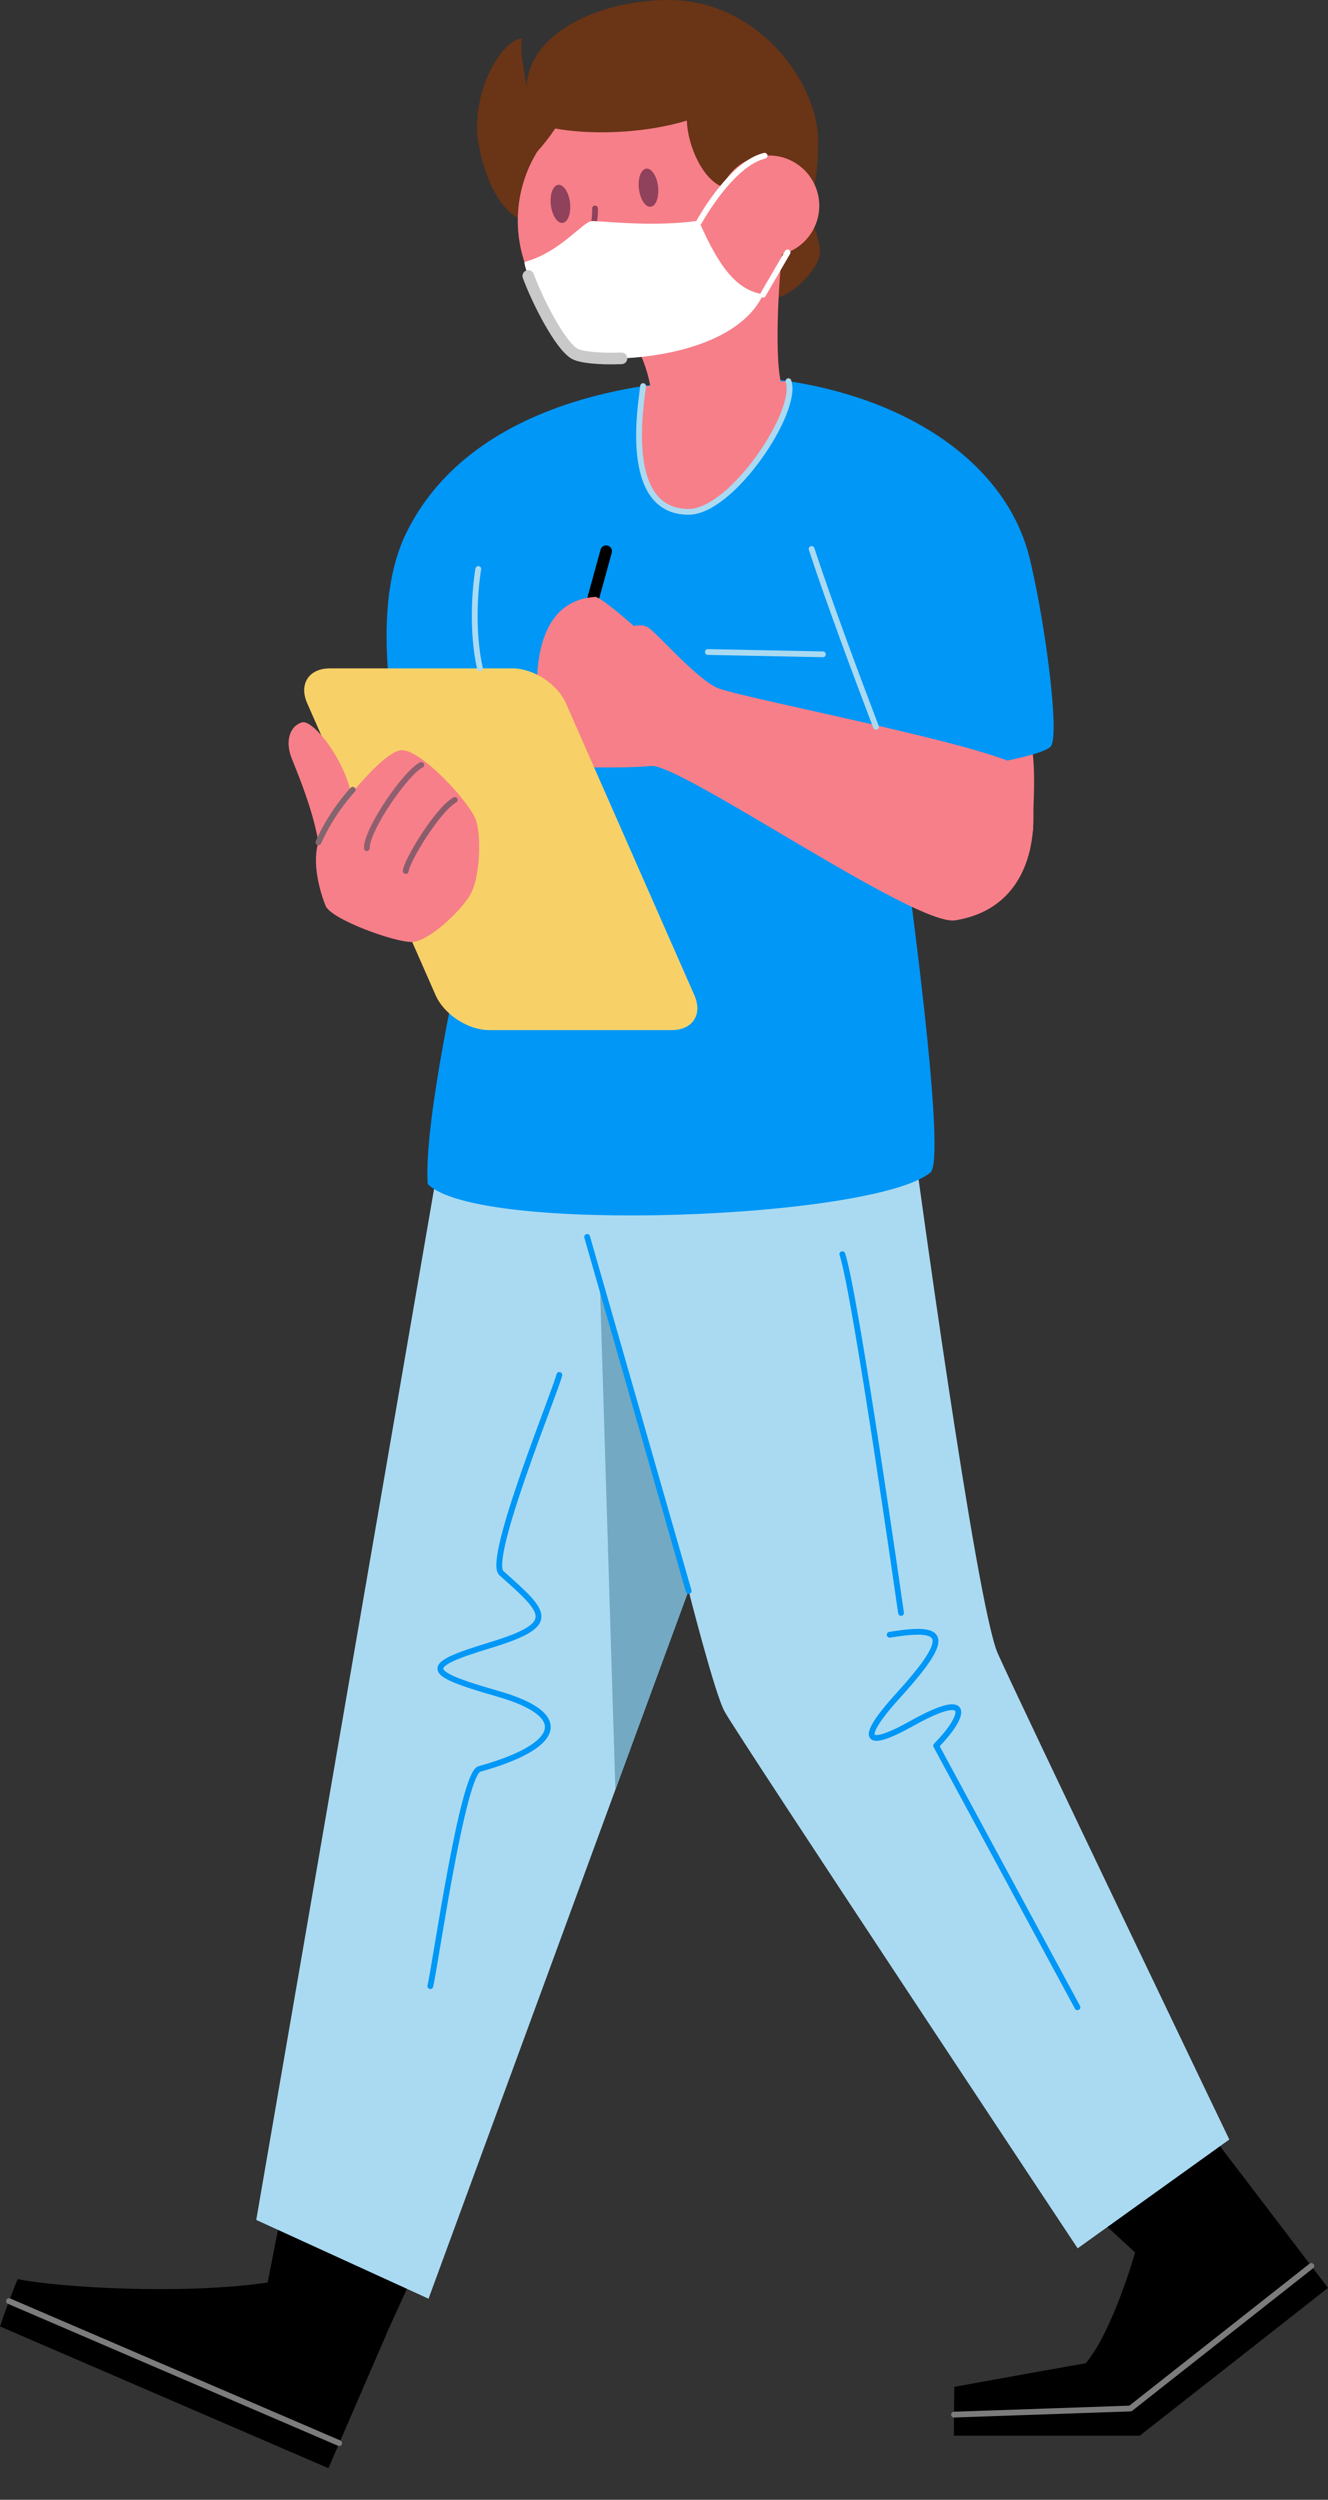 <svg xmlns="http://www.w3.org/2000/svg" width="389.63" height="733.07" viewBox="0 0 389.63 733.07"><rect x="0" y="0" width="389.63" height="733.07" fill="#333333" stroke="none"/><g id="Layer_2" data-name="Layer 2"><g id="Layer_1-2" data-name="Layer 1"><path d="M82.92,647,77.16,676.3l32.9,15.36,13.83-30.34Z" fill-rule="evenodd"/><path d="M96.35,723.8l17-39.26s-19.22-8.81-34.77-15.2c-24.35,3.63-61.2,1.54-73.4-1C1.85,676.6,0,682.23,0,682.23Z" fill-rule="evenodd"/><path d="M321.84,650.19,336,663.29l30.6-22.5L355.8,626.51Z" fill-rule="evenodd"/><path d="M363.9,637.19l25.73,33.74-55.21,43.33H279.86l.12-14.32s38.68-7,38.56-6.89c8-9.53,14.5-32.52,14.5-32.52Z" fill-rule="evenodd"/><path d="M268.45,338.14s17.94,132.48,24.3,146.75,67.92,142.53,67.92,142.53l-44.49,31.91S217.13,510,212.64,502c-2.9-5.12-10.63-35.61-10.63-35.61L125.73,674.1,75.18,651l53.07-307.52Z" fill="#aadaf1" fill-rule="evenodd"/><path d="M214.72,340.2,175,341.71l.29,9.58ZM176,376.49l4.55,148.32L202,466.56Z" fill="#73a9c3" fill-rule="evenodd"/><path d="M202.05,466.56,172.26,362.72" fill="none" stroke="#0097f7" stroke-linecap="round" stroke-linejoin="round" stroke-width="1.7"/><path d="M316.12,588.63l-41.46-76.7c8.1-8.19,11.49-16.94-7.08-6.56-13.77,7.69-16.07,5.08-4-8.23,16.25-17.88,13.42-20.33-2.56-17.75" fill="none" stroke="#0097f7" stroke-linecap="round" stroke-linejoin="round" stroke-width="1.7"/><path d="M264.36,473S251,379.32,247.14,367.79" fill="none" stroke="#0097f7" stroke-linecap="round" stroke-linejoin="round" stroke-width="1.7"/><path d="M126.26,582.44c1.47-6.29,9.43-62.3,14.38-63.68,23.52-6.54,27.77-15.69,5.3-22.1-22-6.29-21.92-8.18-2.08-14.22,20.3-6.19,16.3-9.47,3.25-21.12-4.42-3.95,15.86-53.31,17-58.12" fill="none" stroke="#0097f7" stroke-linecap="round" stroke-linejoin="round" stroke-width="1.7"/><path d="M303.11,243c-.13-7.71,1.53-21.45-1.91-29.71s-26.15-4.7-26.15-4.7S303.23,250.67,303.11,243Z" fill="#f77f89" fill-rule="evenodd"/><path d="M209.47,110.15c51.62,0,93.74,26.15,94.15,65.78.25,24.87,4.83,42.76,4.83,42.76l-45.77,11.38S278.58,339.24,273,343.83c-16.6,13.68-133.06,18.26-147.51,3.37-1.27-18.42,9.93-67.5,9.93-67.5s-35.54-83.78-16.28-123.29c18.25-37.45,66.23-44.18,87.5-44.91C207.81,111.46,208.47,110.15,209.47,110.15Z" fill="#0097f7" fill-rule="evenodd"/><path d="M240.06,42c.3-17.69-17.77-42-43.79-42-20.39,0-41.22,9.7-41.75,25.48-1.06-6.52-2.07-10.55-1.33-14.15-4.4-.22-13.25,11.13-13.25,26.29,0,5.86,4.57,28,17.57,27.73s62.61,17.49,62.61,17.49,3.26,4.77,7.66,4.41,12.73-8.61,12.8-13.16-4.05-12.73-4-15.26S239.75,59.66,240.06,42Z" fill="#6a3416" fill-rule="evenodd"/><path d="M177.84,161.64,168.67,195" fill="none" stroke="#000" stroke-linecap="round" stroke-linejoin="round" stroke-width="3.41"/><path d="M151.92,64.71a38.7,38.7,0,1,1,38.69,38.69A38.69,38.69,0,0,1,151.92,64.71Z" fill="#f77f89" fill-rule="evenodd"/><path d="M150.06,50s5.2-1,12.85-12.32c9.54,1.8,25.24,1.72,38.62-2.32.17,8.07,6.09,21.28,14.24,19.82s11.49-21.1,11.49-21.1L208.05,14,179,14.19,158.55,28.6Z" fill="#6a3416" fill-rule="evenodd"/><path d="M161.61,60.11c-.36-3.09.61-5.73,2.16-5.91s3.11,2.17,3.47,5.25-.61,5.73-2.17,5.91S162,63.19,161.61,60.11Z" fill="#90415b" fill-rule="evenodd"/><path d="M229.68,72.76c-1,6.15-3,35.4.17,41.62-7.07,7.12-27.8,10.19-38.66,7.1.85-8.44-2.65-16.69-4.52-20.06S230.65,66.6,229.68,72.76Z" fill="#f77f89" fill-rule="evenodd"/><path d="M187.45,55.36c-.36-3.08.61-5.72,2.16-5.91s3.11,2.17,3.46,5.26-.6,5.73-2.16,5.91S187.81,58.45,187.45,55.36Z" fill="#90415b" fill-rule="evenodd"/><path d="M174.57,61.14c.31,3.64-2.61,17.4-3.23,19.53s2.71,2.92,2.71,2.92" fill="none" stroke="#90415b" stroke-linecap="round" stroke-linejoin="round" stroke-width="1.7"/><path d="M153.86,76.84c.2,3.87,9.34,23.83,14.73,26.9s46,2.67,55.33-17.43c-7.66-1.19-12.85-7.69-18.91-21.6-13.54,2-28.89,0-31.36.13C170.94,65,164.42,74,153.86,76.84Z" fill="#fff" fill-rule="evenodd"/><path d="M234.93,150.56c21.24-.41,63.36-3,67.59,15s8.25,48.87,5.93,53.1-45.57,9.59-45.57,9.59C259.46,219.59,240.58,170.76,234.93,150.56Z" fill="#0097f7" fill-rule="evenodd"/><path d="M280.26,269.89c-11.7,1.9-80.75-46.21-89.31-45.27s-30.53.1-30.53.1-12.5-47.91,14.17-49.68c1.65-.11,11.42,8.58,11.42,8.58s2.71-.86,4.6.69c3.45,2.82,14.67,15.57,20.28,17.59,9.44,3.41,86.05,17.9,89.72,24S308.33,265.34,280.26,269.89Z" fill="#f77f89" fill-rule="evenodd"/><path d="M96.8,196h53.55c6.18,0,13.2,4.58,15.69,10.24l37.69,85.61c2.49,5.65-.5,10.23-6.68,10.23H143.51c-6.18,0-13.21-4.58-15.7-10.23L90.13,206.23C87.64,200.57,90.63,196,96.8,196Z" fill="#f7d167" fill-rule="evenodd"/><path d="M95.49,265.56c-2.55-6.58-4.37-15.67-.79-21.49s17.36-23.74,23.07-24.07,20.37,15.56,21.94,20.71,1,16.34-1.46,21.16-12.33,14.18-17.3,14.37S97,269.58,95.49,265.56Z" fill="#f77f89" fill-rule="evenodd"/><path d="M94.08,252.41c-.69-10.62-5.32-22.12-8.46-29.92-2.1-5.19-.55-9.64,3-10.65s14.56,13.51,14.88,24.74S94.78,263,94.08,252.41Z" fill="#f77f89" fill-rule="evenodd"/><path d="M93.42,247a60.11,60.11,0,0,1,10.07-15.41" fill="none" stroke="#81666f" stroke-linecap="round" stroke-linejoin="round" stroke-width="1.7"/><path d="M107.62,248.72c0-5.71,11.64-22.36,16-24.4" fill="none" stroke="#905f6f" stroke-linecap="round" stroke-linejoin="round" stroke-width="1.7"/><path d="M119.05,255.44c.13-2.77,9.19-17.86,14.38-20.86" fill="none" stroke="#8b5d6c" stroke-linecap="round" stroke-linejoin="round" stroke-width="1.7"/><path d="M140.33,166.86c-1,5.86-1.94,18.39.48,29.11" fill="none" stroke="#aadaf1" stroke-linecap="round" stroke-linejoin="round" stroke-width="1.7"/><path d="M207.69,191.2l33.75.68" fill="none" stroke="#aadaf1" stroke-linecap="round" stroke-linejoin="round" stroke-width="1.7"/><path d="M188.68,113.22c-.49,4.94-6.35,36.88,13.37,36.88,12.69,0,32.39-29.52,29.27-38.32" fill="#f77f89" stroke="#aadaf1" stroke-linecap="round" stroke-linejoin="round" stroke-width="1.7" fill-rule="evenodd"/><path d="M210.89,60.35a14.74,14.74,0,1,1,14.74,14.73A14.74,14.74,0,0,1,210.89,60.35Z" fill="#f77f89" fill-rule="evenodd"/><path d="M205.16,65S214.47,48,224.33,45.67" fill="none" stroke="#fff" stroke-linecap="round" stroke-linejoin="round" stroke-width="1.7"/><path d="M223.86,86.43,231.08,74" fill="none" stroke="#fff" stroke-linecap="round" stroke-linejoin="round" stroke-width="1.7"/><path d="M257,213.12c-5.65-14.81-13.76-36.55-18.88-52.13" fill="none" stroke="#aadaf1" stroke-linecap="round" stroke-linejoin="round" stroke-width="1.7"/><path d="M155,80.93c2.64,7.21,9.31,20.37,13.6,22.81,1.71,1,7,1.6,13.74,1.35" fill="none" stroke="#c9c9c9" stroke-linecap="round" stroke-linejoin="round" stroke-width="3.41"/><path d="M99.52,716.45,2.65,674.81" fill="none" stroke="#7c7c7c" stroke-linecap="round" stroke-linejoin="round" stroke-width="1.7"/><path d="M279.91,708.09l51.75-1.79,53.07-41.8" fill="none" stroke="#7c7c7c" stroke-linecap="round" stroke-linejoin="round" stroke-width="1.7"/></g></g></svg>